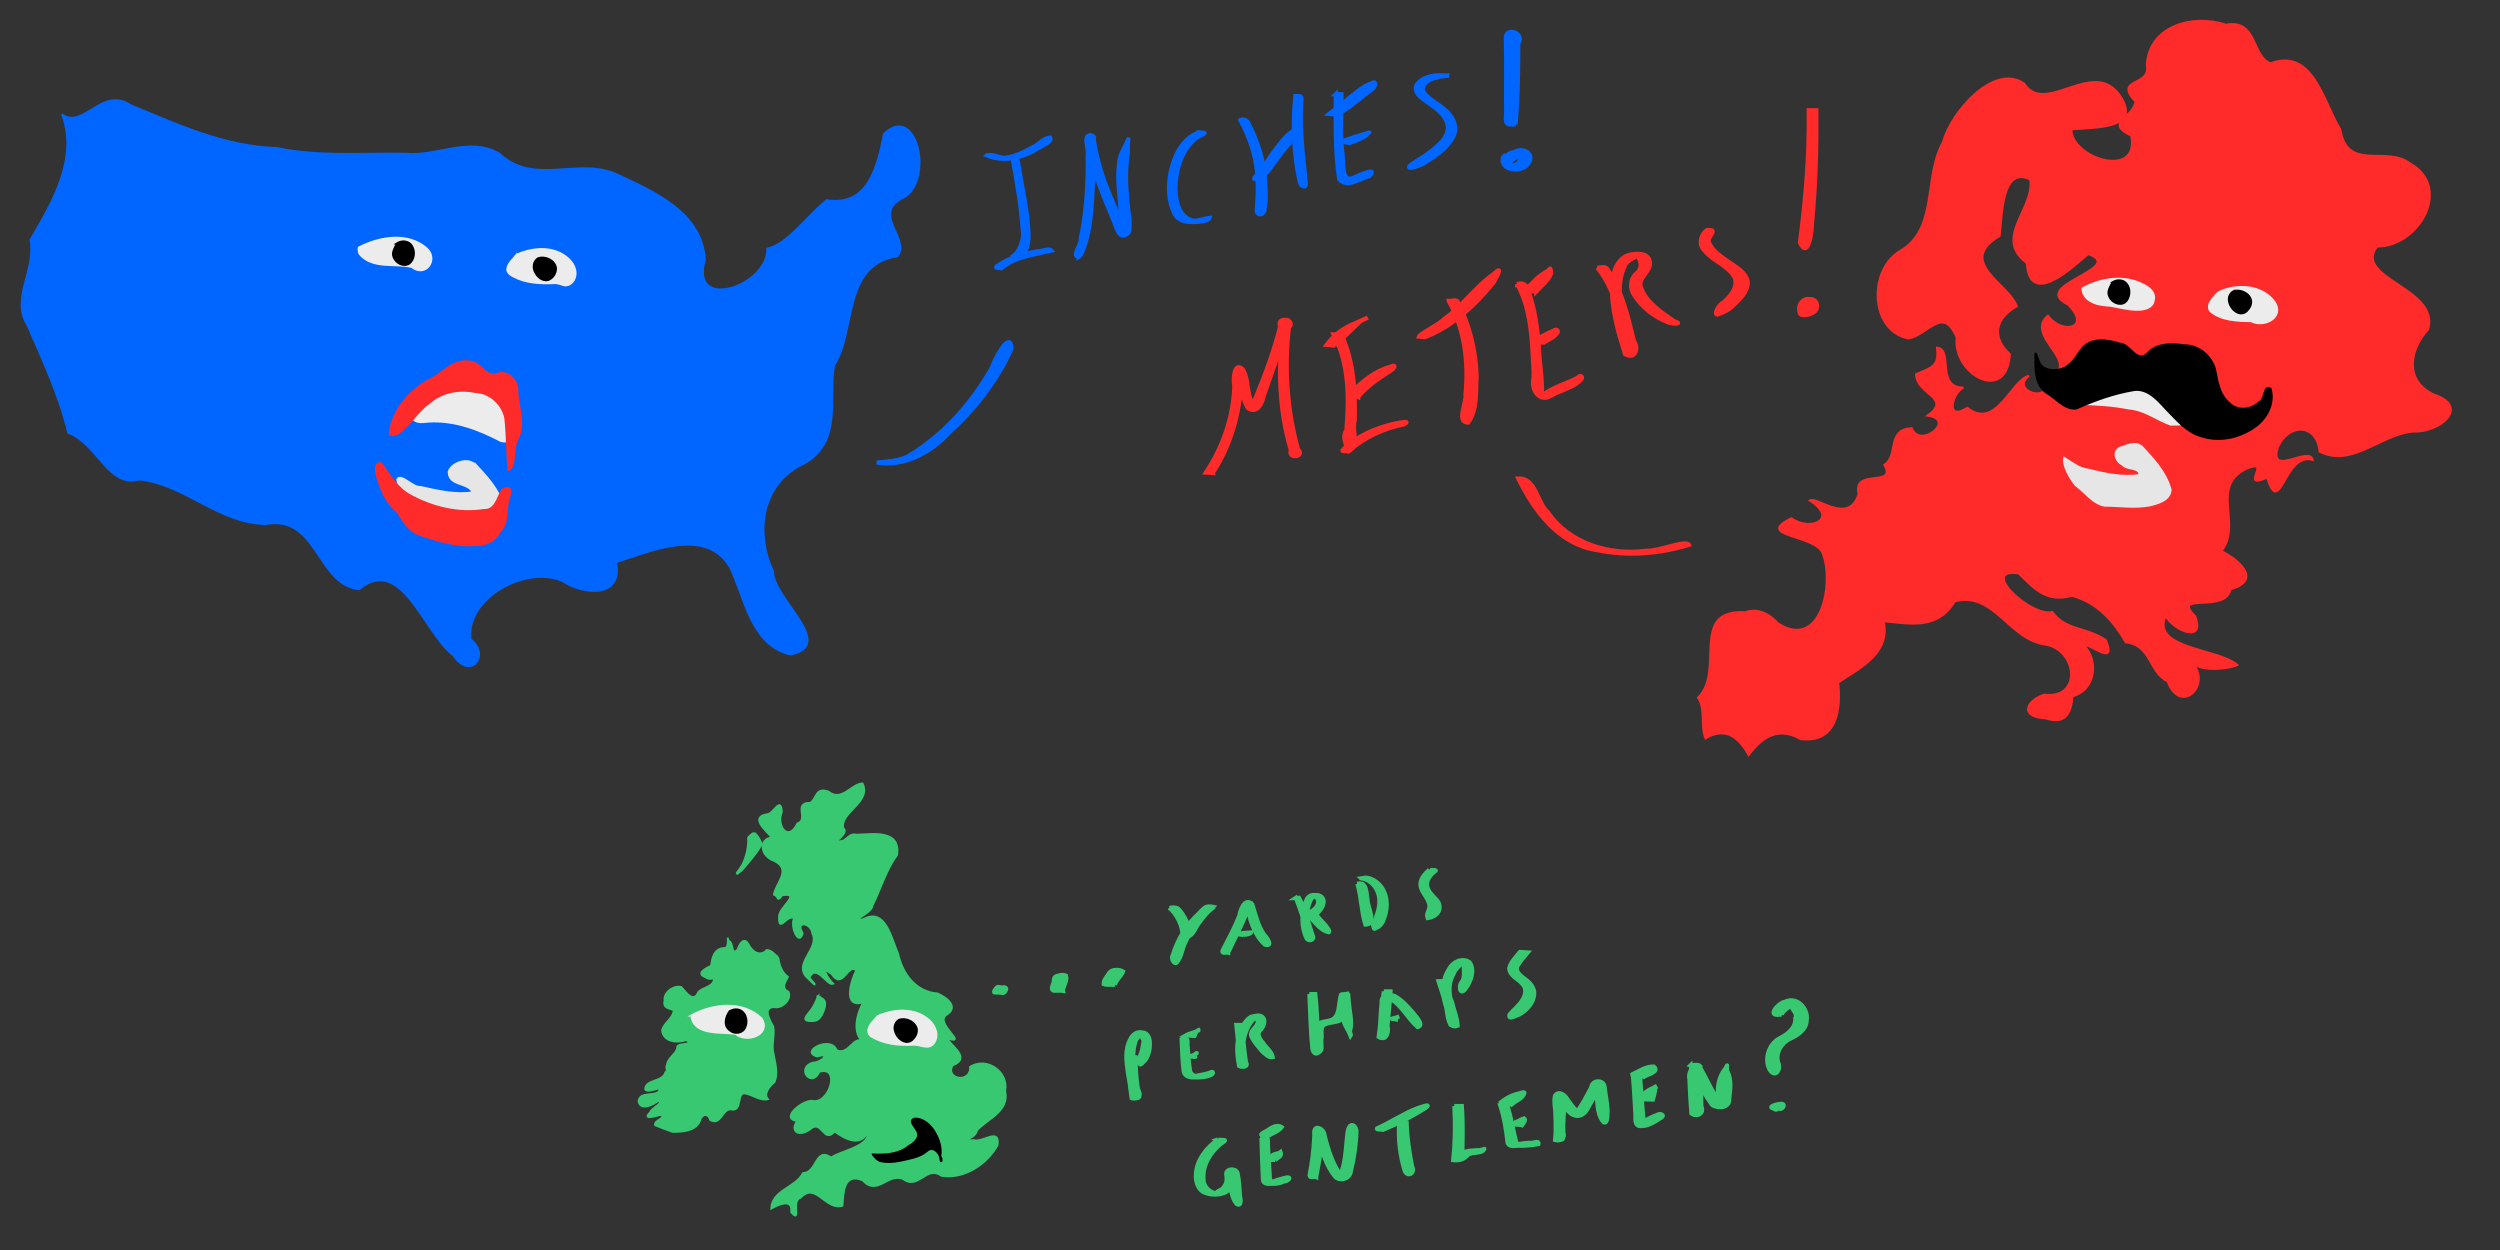 <?xml version="1.0" encoding="UTF-8" standalone="no"?>
<svg
   xmlns:dc="http://purl.org/dc/elements/1.1/"
   xmlns:cc="http://creativecommons.org/ns#"
   xmlns:rdf="http://www.w3.org/1999/02/22-rdf-syntax-ns#"
   xmlns:svg="http://www.w3.org/2000/svg"
   xmlns="http://www.w3.org/2000/svg"
   xmlns:sodipodi="http://sodipodi.sourceforge.net/DTD/sodipodi-0.dtd"
   xmlns:inkscape="http://www.inkscape.org/namespaces/inkscape"
   sodipodi:docname="plt-inches.svg"
   inkscape:version="1.0.1 (3bc2e813f5, 2020-09-07)"
   id="svg8"
   version="1.1"
   viewBox="0 0 317.5 158.75"
   height="600"
   width="1200">
  <rect x="0" y="0" width="317.5" height="158.75" fill="#333333" stroke="none"/>
  <defs
     id="defs101" />
  <sodipodi:namedview
     inkscape:snap-global="false"
     inkscape:document-rotation="0"
     inkscape:window-maximized="0"
     inkscape:window-y="19"
     inkscape:window-x="0"
     inkscape:window-height="1061"
     inkscape:window-width="1920"
     units="px"
     showgrid="false"
     inkscape:current-layer="layer1"
     inkscape:document-units="mm"
     inkscape:cy="296.09897"
     inkscape:cx="601.04866"
     inkscape:zoom="1.4"
     inkscape:pageshadow="2"
     inkscape:pageopacity="0.0"
     borderopacity="1.0"
     bordercolor="#666666"
     pagecolor="#ffffff"
     id="base" />
  <g
     transform="translate(0,-138.25)"
     id="layer1"
     inkscape:groupmode="layer"
     inkscape:label="Layer 1">
    <path
       d="m 7.926,152.84 c 2.055,5.614 -1.315,11.188 -4.041,15.873 0.693,4.026 -2.55,7.43 -0.359,10.872 1.911,4.453 4.021,8.867 5.133,13.608 3.739,1.399 5.134,7.077 9.01,5.934 5.791,0.588 10.149,5.621 16.116,5.662 6.61,-1.164 6.479,7.781 11.825,8.274 5.402,-4.478 8.289,5.67 11.989,8.419 2.093,3.191 4.786,0.019 2.125,-2.069 -0.516,-5.348 7.122,-9.368 11.708,-7.395 2.605,1.768 7.699,2.273 6.798,-2.375 4.424,-1.427 11.501,-4.537 14.507,0.668 1.89,3.949 2.648,9.857 7.637,11.049 5.968,-1.177 -2.227,-7.113 -2.201,-10.526 -2.374,-5.098 -1.425,-11.325 4.09,-13.801 4.775,-2.884 2.867,-8.148 3.666,-12.429 2.797,-4.206 0.993,-12.779 8.055,-13.821 1.678,-2.308 -3.512,-5.414 0.842,-7.493 3.756,-2.26 1.618,-11.969 -2.534,-8.051 -0.859,4.125 -1.96,9.288 -7.307,8.444 -2.475,2.042 -5.026,5.624 -7.529,6.161 0.165,4.654 -9.88,8.202 -7.947,1.374 -0.368,-5.908 -6.257,-8.528 -10.905,-10.687 -4.955,-2.501 -10.698,1.481 -15.195,-2.762 -3.767,-2.23 -7.906,0.417 -11.927,0.013 -5.438,-0.105 -10.893,0.409 -16.246,-0.715 -6.635,-0.192 -12.658,-2.956 -18.66,-5.453 -3.639,-2.41 -5.866,3.017 -8.65,1.227 z"
       style="fill:#0066ff;stroke:#0066ff;stroke-width:0.265px;stroke-linecap:butt;stroke-linejoin:miter;stroke-opacity:1"
       id="path370" />
    <path
       d="m 221.657,216.015 c -7.193,-0.45 -2.512,7.434 -6.002,10.842 0.985,1.473 0.3,3.543 0.94,5.158 2.73,-1.597 4.346,0.099 5.488,2.117 1.757,-2.295 3.691,-3.633 6.614,-2.025 4.819,0.594 5.087,-4.172 4.742,-7.183 3.11,-2.005 6.616,-3.799 5.792,-7.781 3.477,0.319 6.826,1.111 9.025,-2.527 5.054,-1.302 6.852,4.985 11.704,5.523 3.913,0.893 4.379,6.919 -0.335,6.337 -2.128,0.65 -3.38,2.795 0.205,3.009 2.76,0.907 3.227,-1.078 3.375,-2.808 3.072,-0.858 3.293,-4.691 1.406,-6.513 0.909,-0.178 4.255,2.838 2.828,-0.615 -2.442,-1.679 -5.1,-1.212 -6.798,-3.568 -2.725,0.668 -9.412,-5.615 -4.279,-4.922 2.036,1.977 3.469,3.74 6.803,2.859 3.326,0.925 5.321,3.337 6.811,5.908 3.228,0.325 2.933,3.816 5.321,4.964 1.578,4.319 5.668,0.55 3.138,-2.38 1.204,1.304 5.035,0.674 5.701,0.29 -2.444,-2.135 -10.972,-2.002 -9.102,-6.252 0.913,1.83 5.076,3.62 3.763,0.086 -3.168,-3.173 3.909,-0.302 4.469,-3.454 4.159,-1.159 0.941,-3.819 -1.148,-4.832 2.726,-3.473 -1.662,-8.366 3.426,-10.585 2.943,-1.036 -1.196,2.816 2.381,1.237 1.664,5.344 2.17,-3.262 5.775,-2.261 -0.391,-1.806 -5.58,2.277 -4.422,-1.571 1.376,-3.103 4.94,-3.079 5.317,0.532 4.129,2.106 7.857,-2.272 11.957,-2.554 3.209,0.169 7.358,-3.128 2.422,-4.732 -3.721,-1.884 -2.858,-5.77 -0.61,-8.23 1.566,-5.216 -9.586,-6.496 -6.468,-10.53 5.238,0.069 9.648,-7.454 4.181,-10.539 -3.063,-2.343 -7.936,1.139 -8.879,-4.355 -2.11,-3.381 -3.412,-10.378 -8.852,-8.363 -2.419,-0.89 -1.62,-5.671 -5.679,-4.897 -4.078,-1.424 -9.799,0.121 -10.016,5.134 0.529,2.807 -4.275,1.517 -1.435,4.635 -0.323,2.102 -3.992,2.666 -0.543,4.306 1.111,5.592 -7.582,2.919 -7.615,-0.78 2.306,-0.315 9.126,0.163 6.233,-4.21 -3.361,-5.09 -9.505,2.616 -12.231,-1.623 -3.886,-2.656 -9.297,3.693 -10.304,7.46 -2.469,4.363 -0.603,10.765 -5.254,13.699 -4.27,2.284 -4.076,10.251 0.851,11.206 2.44,-0.34 4.424,-4.304 6.152,-0.105 -0.556,4.673 6.379,8.498 6.745,2.114 -2.283,-2.104 -1.939,-4.495 0.878,-6.084 -0.97,-2.844 -7.749,-5.617 -2.179,-8.932 0.312,-2.26 0.192,-9.009 3.897,-7.167 0.583,3.681 -4.746,7.42 -0.434,10.601 0.345,5.757 5.832,0.512 7.789,-1.148 5.034,1.835 -7.689,3.982 -2.531,6.433 2.945,2.97 -0.717,3.891 -2.593,1.416 -3.074,2.56 4.55,6.123 0.114,7.751 0.302,3.791 -4.942,1.668 -2.507,-0.121 -2.27,0.495 -4.109,6.948 -7.836,4.071 -2.892,1.806 -1.883,-1.95 -0.501,-2.57 -3.53,-0.035 -1.224,-4.871 -3.343,-5.076 0.296,2.437 -0.752,2.539 -2.664,3.367 0.082,2.64 4.626,2.965 1.477,5.254 3.686,0.49 -0.957,4.293 -2.027,1.614 -3.247,0.129 -1.629,3.507 -3.473,4.646 1.645,2.931 -4.098,0.372 -3.264,3.676 -1.226,4.067 -5.396,0.229 -6.205,0.856 3.684,2.313 0.101,3.997 -2.345,2.255 -4.918,2.4 3.445,2.014 4.052,4.648 1.358,3.722 -0.298,12.154 -5.737,8.712 -1.042,-1.157 -2.575,-2.033 -4.161,-1.421 z"
       style="fill:#ff2a2a;stroke:#ff2a2a;stroke-width:0.265px;stroke-linecap:butt;stroke-linejoin:miter;stroke-opacity:1"
       id="path378" />
    <path
       d="m 108.773,244.271 c 2.051,-0.061 5.619,-0.694 5.144,2.543 -1.416,1.974 -2.068,4.321 -3.153,6.492 -1.1e-4,0.92 -3.174,2.034 -1.126,1.699 2.82,-1.582 3.584,2.528 4.4,4.348 0.57,2.564 2.245,4.884 5.051,5.081 1.194,0.551 2.757,1.743 0.999,2.759 -1.301,1.141 3.005,3.823 0.194,2.904 0.381,0.963 3.158,2.502 0.67,3.448 -0.937,1.845 2.396,2.339 2.263,0.187 2.108,-1.27 4.879,0.6 4.428,3.068 0.556,2.603 -2.206,3.484 -3.575,4.997 -0.182,1.203 -2.744,1.387 -0.403,1.265 1.105,0.365 3.378,-1.698 2.998,0.643 -1.359,2.439 -4.246,4.316 -7.098,3.861 -1.957,-1.396 -2.918,1.882 -4.889,0.393 -1.986,-0.766 -3.23,2.216 -5.123,0.18 -2.495,-1.04 -2.449,1.755 -2.575,3.223 -2.109,0.686 -3.376,-3.122 -5.322,-1 -1.216,0.319 0.133,3.347 -1.153,1.832 0.2,-2.039 -2.031,-0.734 -2.542,-0.48 0.126,-2.35 3.083,-2.61 4.028,-4.471 1.803,-0.04 1.558,-3.389 3.557,-1.973 1.379,-0.921 5.061,-1.432 4.668,-3.356 -0.827,2.117 -2.962,0.952 -4.232,10e-4 -1.383,1.712 -1.587,-1.709 -3.172,-0.203 -1.611,1.044 -2.435,-0.035 -1.518,-1.111 -2.402,-0.219 0.869,-2.925 2.113,-2.495 2.048,0.094 3.31,-4.577 0.63,-3.744 -0.931,2.121 -2.976,-0.441 -0.836,-1.144 1.055,0.035 2.509,-1.373 0.594,-0.809 -2.296,-0.58 1.751,-2.706 2.452,-0.77 1.664,0.744 2.206,-2.26 3.54,-0.916 -1.725,-1.286 -0.851,-3.889 -0.134,-5.203 -2.643,0.869 -1.589,-2.735 -0.896,-4.019 -1.023,-1.101 -1.734,2.551 -3.103,0.466 -1.717,-1.329 -0.42,0.675 0.148,1.22 -0.706,0.332 -2.154,-2.69 -3.032,-0.765 0.947,1.03 0.943,1.178 -0.09,0.131 -2.185,-1.867 1.511,-3.763 0.497,-5.771 -0.123,-1.346 -2.252,-1.69 -1.254,-0.016 -0.471,1.795 -1.635,-1.077 -1.034,-1.896 -0.958,-0.611 -2.01,2.004 -1.932,-0.176 -0.134,-1.119 2.993,-3.125 0.376,-2.763 -0.721,0.946 -0.317,0.218 -1.029,-0.074 0.207,-1.412 2.309,-3.192 0.037,-4.276 -1.809,-0.622 -2.01,-2.813 -0.293,-2.951 -0.701,-0.886 -2.956,-2.649 -0.502,-2.979 0.793,-0.212 1.612,-2.251 1.738,-0.293 -0.74,1.775 0.818,3.915 2,1.485 1.521,-0.527 -0.629,-2.665 1.661,-2.623 0.846,-0.666 0.63,-1.984 2.236,-1.44 1.765,1.38 2.896,-0.962 4.358,-1.021 1.125,2.415 -2.858,3.602 -2.46,5.654 0.966,0.811 -2.131,2.08 0.038,1.611 0.503,-0.332 0.961,-0.979 1.655,-0.755 z"
       style="fill:#37c871;stroke:#37c871;stroke-width:0.265px;stroke-linecap:butt;stroke-linejoin:miter;stroke-opacity:1"
       id="path386" />
    <path
       d="m 95.019,244.581 c 0.079,1.182 -0.2,2.367 -0.694,3.437 -0.162,0.297 -0.374,0.562 -0.559,0.845 -0.05,0.08 -0.315,0.327 -0.122,0.353 0.193,-0.2 0.457,-0.317 0.64,-0.53 0.377,-0.423 0.729,-0.869 1.096,-1.301 0.459,-0.565 0.915,-1.141 1.258,-1.786 0.148,-0.224 -0.059,-0.449 -0.138,-0.656 -0.15,-0.29 -0.323,-0.578 -0.56,-0.805 -0.175,-0.15 -0.41,-0.028 -0.537,0.122 -0.118,0.118 -0.247,0.226 -0.384,0.321 z"
       style="fill:#37c871;stroke:#37c871;stroke-width:0.265px;stroke-linecap:butt;stroke-linejoin:miter;stroke-opacity:1"
       id="path392" />
    <path
       d="m 103.892,264.746 c -0.251,0.825 -0.688,1.587 -1.248,2.242 -0.144,0.191 -0.328,0.379 -0.363,0.625 -0.004,0.188 0.211,0.263 0.365,0.28 0.358,0.042 0.738,0.05 1.076,-0.09 0.356,-0.151 0.549,-0.508 0.72,-0.833 0.191,-0.396 0.35,-0.826 0.346,-1.271 -4.9e-4,-0.242 -0.133,-0.467 -0.334,-0.598 -0.179,-0.131 -0.368,-0.249 -0.563,-0.354 z"
       style="fill:#37c871;stroke:#37c871;stroke-width:0.265px;stroke-linecap:butt;stroke-linejoin:miter;stroke-opacity:1"
       id="path398" />
    <path
       d="m 98.839,259.91 c 0.123,0.977 0.465,1.839 1.205,2.413 -0.304,0.652 -0.916,1.442 0.077,1.886 0.483,0.952 -0.86,2.195 -1.814,1.926 -1.538,0.045 -0.517,1.758 -0.107,2.507 0.194,1.174 -0.281,2.376 0.048,3.55 0.197,1.139 0.593,2.391 0.087,3.497 -0.598,0.476 -1.42,1.456 -0.831,2.143 -0.883,0.244 -1.845,-0.506 -2.75,-0.705 -1.346,-0.407 -0.349,2.418 -1.944,1.998 -1.126,-0.04 -1.245,2.117 -2.609,1.358 -0.306,-1.039 -1.15,-0.702 -1.363,0.206 -0.623,1.248 -2.209,1.291 -3.424,1.296 -0.735,-0.271 -1.531,-0.55 -2.197,-0.834 -0.235,-0.63 1.743,-1.02 0.593,-1.314 -0.547,0.136 -2.315,0.722 -1.2,-0.341 0.12,-0.531 1.693,-1.104 1.069,-1.482 -0.662,0.448 -2.308,1.407 -2.57,0.103 0.142,-1.241 1.817,-0.596 2.557,-1.221 0.529,-0.983 -1.299,0.299 -1.716,-0.308 0.038,-1.298 2.207,-0.851 2.571,-2.155 0.635,-0.748 1.805,0.112 2.272,-0.837 0.041,0.833 -2.682,1.315 -2.066,-0.165 0.134,-0.916 1.302,-1.374 1.302,-2.248 0.197,-0.518 2.331,-0.156 1.11,-0.857 -1.092,0.405 -2.882,0.246 -3.038,-1.201 0.154,-0.934 1.476,-1.573 1.463,-2.607 -0.624,-0.253 -1.381,-0.232 -1.146,-1.194 -0.178,-1.022 1.172,-1.979 2.098,-1.706 0.624,0.667 1.544,2.115 2.199,0.608 0.623,-0.614 1.728,-0.581 1.98,-1.526 0.686,-0.464 -0.77,0.104 -1.026,-0.336 -1.42,-0.484 0.065,-1.144 0.663,-1.473 0.114,-1.009 0.354,-2.109 1.601,-2.231 0.853,0.107 0.344,-2 0.574,-0.931 0.725,0.19 0.256,2.074 1.198,1.093 0.192,-0.624 0.77,-1.654 1.329,-0.66 0.481,0.981 1.487,1.661 2.367,0.747 0.617,0.053 1.032,0.6 1.441,1.003 z"
       style="fill:#37c871;stroke:#37c871;stroke-width:0.265px;stroke-linecap:butt;stroke-linejoin:miter;stroke-opacity:1"
       id="path404" />
    <path
       id="path410"
       style="fill:#ececec;fill-opacity:1;stroke:#ececec;stroke-width:0.265px;stroke-linecap:butt;stroke-linejoin:miter;stroke-opacity:1"
       d="m 65.631,170.59 c 1.76,-0.773 3.901,-1.043 5.656,-0.112 0.907,0.499 1.796,1.373 1.801,2.475 0.033,0.764 -0.578,1.629 -1.409,1.525 -0.44,-0.112 -0.864,-0.324 -1.337,-0.277 -1.73,0.072 -3.558,-0.002 -5.116,-0.842 -0.434,-0.205 -0.947,-0.576 -0.763,-1.13 0.182,-0.665 0.771,-1.107 1.168,-1.64 z" />
    <path
       d="m 45.575,169.688 c 2.627,-1.368 6.315,-1.992 8.684,0.188 1.398,1.424 -0.263,3.637 -1.956,2.269 -2.18,-0.505 -5.002,0.285 -6.621,-1.634 -0.126,-0.251 -0.169,-0.546 -0.107,-0.822 z"
       style="fill:#ececec;fill-opacity:1;stroke:#ececec;stroke-width:0.265px;stroke-linecap:butt;stroke-linejoin:miter;stroke-opacity:1"
       id="path416" />
    <path
       id="path458"
       style="fill:#ececec;fill-opacity:1;stroke:#ececec;stroke-width:0.265px;stroke-linecap:butt;stroke-linejoin:miter;stroke-opacity:1"
       d="m 63.585,194.229 c -2.819,-1.484 -5.957,-2.654 -9.193,-2.441 -0.579,0.054 -1.188,0.188 -1.714,-0.152 -0.654,-0.297 -0.879,-1.132 -0.583,-1.759 0.324,-0.794 1.089,-1.382 1.932,-1.52 1.967,-1.276 4.153,-2.435 6.545,-2.533 0.81,-0.026 1.628,0.099 2.384,0.395 1.903,1.518 3.12,4.026 2.783,6.478 -0.04,0.638 -0.378,1.298 -1.017,1.507 -0.361,0.136 -0.769,0.145 -1.136,0.024 z" />
    <path
       id="path422"
       style="fill:#ff2a2a;fill-opacity:1;stroke:#ff2a2a;stroke-width:0.265px;stroke-linecap:butt;stroke-linejoin:miter;stroke-opacity:1"
       d="m 49.486,193.461 c 0.308,-3.236 2.746,-5.93 5.618,-7.249 1.402,-0.887 2.675,-2.337 4.524,-2.028 1.393,0.013 1.919,1.986 3.431,1.597 1.39,-0.636 2.783,0.846 2.633,2.222 0.085,1.941 0.989,4.054 0.086,5.888 -0.748,1.116 -0.221,3.703 -1.193,4.037 -0.218,-2.211 -0.152,-4.453 -0.414,-6.656 -0.411,-1.757 -1.974,-3.196 -3.817,-3.25 -2.068,-0.421 -4.278,-0.023 -5.879,1.42 -1.551,1.08 -2.439,2.882 -4.024,3.898 -0.301,0.131 -0.641,0.191 -0.966,0.121 z" />
    <path
       id="path464"
       style="fill:#e6e6e6;stroke:#e6e6e6;stroke-width:0.265px;stroke-linecap:butt;stroke-linejoin:miter;stroke-opacity:1"
       d="m 60.208,197.054 c 1.534,1.642 3.17,3.363 3.769,5.592 -0.362,1.873 -2.709,2.037 -4.252,2.134 -2.058,-0.114 -4.446,0.351 -6.089,-1.194 -1.389,-1.173 -2.871,-2.569 -3.176,-4.447 0.485,-0.804 1.902,1.05 2.939,0.96 2.174,0.485 4.41,1.026 6.65,0.685 -0.593,-1.352 -3.085,-0.767 -3.058,-2.641 0.398,-1.249 2.948,-1.973 3.533,-0.507 0.206,0.521 0.252,1.089 0.448,1.613" />
    <path
       id="path446"
       style="fill:#ff2a2a;stroke:#ff2a2a;stroke-width:0.265px;stroke-linecap:butt;stroke-linejoin:miter;stroke-opacity:1"
       d="m 64.719,201.158 c -0.634,1.534 0.007,3.434 -1.328,4.71 -0.591,1.244 -1.94,1.641 -3.216,1.595 -2.342,0.197 -4.597,-0.588 -6.795,-1.274 -1.363,-0.439 -2.148,-1.671 -2.811,-2.844 -1.113,-0.907 -1.838,-2.142 -2.314,-3.491 -0.275,-0.767 -1.066,-2.858 0.129,-2.77 1.097,1.477 2.026,3.193 3.713,4.094 2.835,1.54 6.14,2.354 9.362,1.849 1.48,0.066 1.732,-1.581 2.287,-2.491 0.244,-0.414 1.464,-0.555 0.974,0.622 z" />
    <path
       id="path470"
       style="fill:#000000;stroke:#000000;stroke-width:0.265px;stroke-linecap:butt;stroke-linejoin:miter;stroke-opacity:1"
       d="m 68.392,171.033 c -0.641,0.322 -0.767,1.205 -0.419,1.787 0.281,0.597 0.933,1.157 1.63,0.987 0.621,-0.207 1.036,-0.891 1,-1.532 -0.154,-0.966 -1.328,-1.497 -2.211,-1.242 z" />
    <path
       id="path482"
       style="fill:#000000;stroke:#000000;stroke-width:0.265px;stroke-linecap:butt;stroke-linejoin:miter;stroke-opacity:1"
       d="m 50.43,169.155 c -0.266,0.534 -0.689,1.131 -0.436,1.752 0.268,0.734 1.233,1.261 1.949,0.83 0.692,-0.505 0.804,-1.596 0.336,-2.288 -0.321,-0.494 -0.98,-0.652 -1.517,-0.45 -0.116,0.039 -0.228,0.091 -0.333,0.156 z" />
    <path
       id="path720"
       style="fill:#ececec;fill-opacity:1;stroke:#ececec;stroke-width:0.265px;stroke-linecap:butt;stroke-linejoin:miter;stroke-opacity:1"
       d="m 281.701,175.402 c 2.311,-1.156 5.629,-0.994 7.21,1.277 1.167,1.954 -1.447,3.185 -2.992,2.359 -1.796,-0.049 -3.801,-0.067 -5.237,-1.311 -0.513,-0.919 0.506,-1.7 1.019,-2.326 z" />
    <path
       id="path722"
       style="fill:#ececec;fill-opacity:1;stroke:#ececec;stroke-width:0.265px;stroke-linecap:butt;stroke-linejoin:miter;stroke-opacity:1"
       d="m 264.469,174.888 c 2.305,-1.288 5.281,-1.75 7.697,-0.494 0.769,0.378 1.601,1.002 1.352,1.977 -0.089,0.894 -1.085,1.188 -1.846,1.209 -1.235,0.049 -2.434,-0.289 -3.634,-0.513 -1.181,-0.056 -2.589,-0.225 -3.299,-1.297 -0.158,-0.267 -0.252,-0.572 -0.27,-0.882 z" />
    <path
       id="path724"
       style="fill:#ececec;fill-opacity:1;stroke:#ececec;stroke-width:0.265px;stroke-linecap:butt;stroke-linejoin:miter;stroke-opacity:1"
       d="m 275.67,192.169 c -1.787,-0.641 -3.355,-1.911 -5.307,-2.049 -2.009,-0.405 -4.064,-0.519 -6.104,-0.575 -1.092,-0.39 -0.607,-1.97 0.349,-2.229 1.888,-1.039 3.489,-2.713 5.696,-3.084 1.178,-0.106 2.331,-0.424 3.502,-0.543 1.839,0.192 2.871,2.012 3.478,3.566 0.5,1.382 0.846,2.957 0.447,4.393 -0.461,0.663 -1.371,0.481 -2.059,0.521 z" />
    <path
       id="path728"
       style="fill:#e6e6e6;stroke:#e6e6e6;stroke-width:0.265px;stroke-linecap:butt;stroke-linejoin:miter;stroke-opacity:1"
       d="m 271.896,194.857 c 1.531,1.643 3.173,3.361 3.769,5.592 -0.089,1.328 -1.623,1.744 -2.702,1.986 -1.882,0.349 -3.799,0.034 -5.694,0.027 -1.545,-0.307 -2.451,-1.743 -3.665,-2.606 -0.732,-0.912 -1.641,-2.462 -1.442,-3.449 0.967,0.6 1.899,1.394 3.15,1.512 2.088,0.535 4.263,0.985 6.425,0.668 -0.02,-1.084 -1.618,-0.607 -2.171,-1.336 -0.939,-0.403 -1.342,-1.874 -0.121,-2.202 0.859,-0.299 2.256,-0.875 2.729,0.285 0.269,0.544 0.235,1.169 0.487,1.719" />
    <path
       id="path732"
       style="fill:#000000;stroke:#000000;stroke-width:0.265px;stroke-linecap:butt;stroke-linejoin:miter;stroke-opacity:1"
       d="m 283.675,175.231 c -0.421,0.223 -0.672,0.716 -0.598,1.189 0.081,0.65 0.514,1.261 1.114,1.53 0.383,0.18 0.865,0.095 1.156,-0.215 0.347,-0.353 0.629,-0.847 0.523,-1.358 -0.134,-0.594 -0.687,-1.002 -1.253,-1.147 -0.307,-0.081 -0.637,-0.095 -0.942,0.001 z" />
    <path
       id="path734"
       style="fill:#000000;stroke:#000000;stroke-width:0.265px;stroke-linecap:butt;stroke-linejoin:miter;stroke-opacity:1"
       d="m 268.296,174.094 c -0.239,0.503 -0.636,1.027 -0.48,1.615 0.191,0.735 1.023,1.286 1.771,1.081 0.588,-0.213 0.841,-0.895 0.837,-1.476 0.009,-0.632 -0.387,-1.331 -1.053,-1.435 -0.369,-0.067 -0.759,0.018 -1.076,0.215 z" />
    <path
       id="path756"
       style="fill:#000000;stroke:#000000;stroke-width:0.265px;stroke-linecap:butt;stroke-linejoin:miter;stroke-opacity:1"
       d="m 271.088,187.769 c 1.792,-0.169 3.033,1.378 4.13,2.553 1.301,1.312 2.552,2.852 4.42,3.347 2.463,0.799 5.276,0.045 7.22,-1.597 1.217,-1.081 1.988,-2.844 1.494,-4.453 -0.911,-0.582 -0.621,1.466 -1.489,1.747 -0.996,0.968 -2.741,1.125 -3.745,0.08 -1.305,-1.076 -1.528,-2.842 -1.834,-4.392 -0.535,-1.656 -2.118,-2.996 -3.905,-2.942 -1.632,-0.265 -3.651,-0.261 -4.77,1.165 -1.382,0.984 -2.078,-1.339 -3.397,-1.381 -1.538,-0.49 -3.538,-0.795 -4.744,0.554 -0.764,0.976 -1.336,2.237 -2.608,2.651 -1.013,0.34 -2.545,0.207 -2.937,-0.957 -0.194,-0.524 -0.497,-1.645 -0.423,-0.467 -0.025,1.525 -0.011,3.402 1.334,4.402 1.268,0.685 2.247,2.166 3.838,2.054 2.374,-1.067 4.84,-1.941 7.417,-2.364 z" />
    <path
       id="path775"
       style="fill:#ececec;fill-opacity:1;stroke:#ececec;stroke-width:0.265px;stroke-linecap:butt;stroke-linejoin:miter;stroke-opacity:1"
       d="m 111.463,267.312 c 2.029,-0.916 4.693,-1.098 6.466,0.453 0.84,0.676 1.355,1.976 0.675,2.936 -0.659,0.938 -1.679,0.177 -2.541,0.215 -1.87,0.11 -3.867,-0.064 -5.479,-1.103 -0.719,-0.623 -0.017,-1.558 0.499,-2.053 0.13,-0.146 0.26,-0.293 0.379,-0.448 z" />
    <path
       d="m 87.804,267.221 c 2.698,-1.493 6.533,-1.927 8.914,0.388 1.258,2.098 -1.978,3.14 -3.316,1.915 -1.848,-0.242 -5.34,0.256 -5.597,-2.303 z"
       style="fill:#ececec;fill-opacity:1;stroke:#ececec;stroke-width:0.265px;stroke-linecap:butt;stroke-linejoin:miter;stroke-opacity:1"
       id="path777" />
    <path
       id="path779"
       style="fill:#000000;stroke:#000000;stroke-width:0.265px;stroke-linecap:butt;stroke-linejoin:miter;stroke-opacity:1"
       d="m 114.224,267.756 c -0.505,0.259 -0.73,0.9 -0.552,1.43 0.173,0.646 0.691,1.253 1.369,1.375 0.416,0.061 0.813,-0.177 1.041,-0.514 0.341,-0.411 0.5,-1.032 0.193,-1.508 -0.406,-0.664 -1.308,-0.998 -2.051,-0.784 z" />
    <path
       id="path781"
       style="fill:#000000;stroke:#000000;stroke-width:0.265px;stroke-linecap:butt;stroke-linejoin:miter;stroke-opacity:1"
       d="m 92.659,266.688 c -0.496,0.698 -0.804,1.818 0.033,2.402 0.62,0.574 1.732,0.366 1.98,-0.474 0.357,-0.829 -0.056,-2.052 -1.043,-2.161 -0.338,-0.038 -0.682,0.056 -0.969,0.233 z" />
    <path
       id="path798"
       style="fill:#000000;stroke:#000000;stroke-width:0.265px;stroke-linecap:butt;stroke-linejoin:miter;stroke-opacity:1"
       d="m 110.87,284.88 c 1.565,0.065 3.302,-0.013 4.554,-1.075 0.678,-0.353 1.52,-1.079 1.059,-1.919 -0.189,-0.46 -1.228,-1.393 -0.257,-1.568 1.027,-0.007 1.89,0.783 2.414,1.606 0.574,0.942 0.978,2.069 0.757,3.183 0.296,0.273 0.126,1.061 0.045,0.305 -0.071,-0.751 -0.893,-1.625 -1.65,-1.065 -0.687,0.631 -1.548,0.886 -2.437,1.083 -1.153,0.28 -2.388,0.542 -3.562,0.27 -0.386,-0.163 -0.705,-0.463 -0.923,-0.818 z" />
    <path
       id="path835"
       style="opacity:1;fill:#0066ff;fill-opacity:1;stroke:#0066ff;stroke-width:0.529;stroke-linecap:round;stroke-opacity:1"
       d="m 125.312,157.98 c 2.092,0.89 4.495,0.345 6.37,-0.808 0.517,-0.362 2.02,-0.904 1.695,-1.443 -0.899,0.028 -1.474,0.959 -2.3,1.267 -1.098,0.616 -2.288,1.188 -3.551,1.311 -0.743,-0.072 -1.452,-0.524 -2.213,-0.328 z" />
    <path
       id="path837"
       style="opacity:1;fill:#0066ff;fill-opacity:1;stroke:#0066ff;stroke-width:0.529;stroke-linecap:round;stroke-opacity:1"
       d="m 128.604,158.386 c 0.559,3.049 1.095,6.12 1.294,9.214 0.22,1.108 -0.576,2.712 -1.03,3.04 1.783,0.348 1.815,-1.98 1.73,-3.183 -0.155,-2.834 -0.854,-5.602 -1.262,-8.402 -0.057,-0.345 -0.29,-0.841 -0.732,-0.669 z" />
    <path
       id="path839"
       style="opacity:1;fill:#0066ff;fill-opacity:1;stroke:#0066ff;stroke-width:0.529;stroke-linecap:round;stroke-opacity:1"
       d="m 127.182,172.309 c 1.781,-1.488 4.174,-1.714 6.343,-2.233 -0.273,-0.326 -1.255,0.087 -1.786,0.091 -1.784,0.307 -3.571,0.828 -5.088,1.845 -0.481,0.411 0.363,0.214 0.531,0.297 z" />
    <path
       id="path841"
       style="opacity:1;fill:#0066ff;fill-opacity:1;stroke:#0066ff;stroke-width:0.529;stroke-linecap:round;stroke-opacity:1"
       d="m 137.19,170.786 c 1.532,-3.128 1.414,-6.7 1.695,-10.088 0.087,-1.664 0.14,-3.333 0.041,-4.997 -0.81,-0.983 -1.236,0.683 -0.687,1.273 0.65,3.062 1.781,5.987 3.012,8.854 0.437,0.845 0.797,3.293 2.074,1.96 0.409,-1.393 -0.178,-2.927 -0.165,-4.375 -0.217,-1.919 -0.212,-3.861 0.08,-5.769 -0.029,-0.486 0.026,-1.816 0.063,-1.715 -0.454,1.069 -1.205,2.039 -1.193,3.261 -0.363,2.904 0.536,5.801 0.221,8.699 0.949,0.6 0.87,-0.245 0.365,-0.8 -0.831,-1.907 -1.669,-3.815 -2.419,-5.754 -0.655,-1.869 -1.16,-3.796 -1.427,-5.76 -1.565,-0.67 -0.517,1.642 -0.719,2.463 0.072,3.528 -0.167,7.083 -0.877,10.542 0.134,0.667 -1.401,2.53 -0.062,2.206 z" />
    <path
       id="path843"
       style="opacity:1;fill:#0066ff;fill-opacity:1;stroke:#0066ff;stroke-width:0.529;stroke-linecap:round;stroke-opacity:1"
       d="m 152.277,155.057 c -2.112,0.745 -3.174,2.996 -3.604,5.049 -0.347,1.77 -0.325,3.725 0.531,5.35 0.53,0.978 1.713,1.036 2.692,0.98 0.524,-0.029 1.57,-0.09 1.715,-0.516 -0.906,0.095 -1.835,0.687 -2.713,0.105 -1.359,-0.769 -1.586,-2.501 -1.618,-3.918 0.052,-2.325 0.778,-4.85 2.664,-6.347 0.38,-0.352 1.782,-0.665 0.542,-0.677 l -0.209,-0.028 z" />
    <path
       id="path845"
       style="opacity:1;fill:#0066ff;fill-opacity:1;stroke:#0066ff;stroke-width:0.529;stroke-linecap:round;stroke-opacity:1"
       d="m 157.529,153.499 c 1.251,2.346 2.141,4.94 2.171,7.621 0.107,1.31 -0.015,2.626 -0.1,3.93 0.178,0.754 1.074,0.415 0.986,-0.287 0.311,-1.427 0.115,-2.9 0.024,-4.341 -0.239,-2.214 -0.973,-4.349 -1.973,-6.328 -0.148,-0.485 -0.604,-0.823 -1.107,-0.596 z" />
    <path
       id="path847"
       style="opacity:1;fill:#0066ff;fill-opacity:1;stroke:#0066ff;stroke-width:0.529;stroke-linecap:round;stroke-opacity:1"
       d="m 160.054,161.036 c 1.378,-1.261 2.242,-2.961 3.491,-4.333 0.435,-0.642 1.783,-1.357 1.417,-2.095 -1.412,0.311 -2.195,1.687 -3.05,2.727 -0.841,1.079 -1.454,2.326 -2.433,3.295 -0.592,0.632 0.284,0.247 0.575,0.407 z" />
    <path
       id="path849"
       style="opacity:1;fill:#0066ff;fill-opacity:1;stroke:#0066ff;stroke-width:0.529;stroke-linecap:round;stroke-opacity:1"
       d="m 164.501,150.457 c -0.344,3.635 -0.231,7.339 0.572,10.907 0.054,0.508 0.863,0.925 0.763,0.12 -0.27,-2.699 -0.62,-5.401 -0.631,-8.12 -0.021,-0.798 0.005,-1.593 0.064,-2.389 0.107,-0.667 -0.303,-0.497 -0.768,-0.518 z" />
    <path
       id="path851"
       style="opacity:1;fill:#0066ff;fill-opacity:1;stroke:#0066ff;stroke-width:0.529;stroke-linecap:round;stroke-opacity:1"
       d="m 169.646,150.218 c -4.4e-4,3.608 -0.123,7.241 0.44,10.818 1.098,1.124 2.622,-0.146 3.798,-0.415 1.243,-1.262 -1.303,-0.13 -1.855,0.153 -1.868,0.921 -1.323,-2.22 -1.575,-3.312 -0.266,-2.405 -0.075,-4.831 -0.085,-7.245 -0.241,3.9e-4 -0.483,0.001 -0.724,0.002 z" />
    <path
       id="path853"
       style="opacity:1;fill:#0066ff;fill-opacity:1;stroke:#0066ff;stroke-width:0.529;stroke-linecap:round;stroke-opacity:1"
       d="m 171.415,156.402 c 0.753,-0.245 1.499,-0.543 2.153,-0.997 0.104,-0.211 0.608,-0.473 0.113,-0.257 -0.999,0.282 -1.991,0.591 -2.968,0.946 -0.237,0.085 -0.66,0.188 -0.167,0.197 0.289,0.037 0.579,0.075 0.868,0.112 z" />
    <path
       id="path855"
       style="opacity:1;fill:#0066ff;fill-opacity:1;stroke:#0066ff;stroke-width:0.529;stroke-linecap:round;stroke-opacity:1"
       d="m 169.814,152.823 c 1.602,-0.886 2.954,-2.138 4.415,-3.228 0.411,-0.188 0.687,-1.2 -0.006,-0.787 -1.206,0.398 -2.116,1.324 -3.11,2.069 -0.771,0.618 -1.536,1.243 -2.317,1.849 0.339,0.032 0.679,0.064 1.018,0.096 z" />
    <path
       id="path863"
       style="opacity:1;fill:#0066ff;fill-opacity:1;stroke:#0066ff;stroke-width:0.529;stroke-linecap:round;stroke-opacity:1"
       d="m 183.798,147.856 c -1.355,-0.128 -2.973,-0.041 -3.869,1.139 -0.477,0.924 0.524,1.688 1.207,2.135 1.123,0.798 2.509,1.651 2.739,3.131 0.076,1.616 -1.402,2.637 -2.555,3.505 -0.731,0.58 -1.617,0.96 -2.309,1.575 -0.361,0.532 1.212,-0.054 1.53,-0.194 1.535,-0.893 3.146,-1.917 4.013,-3.525 0.693,-1.259 -0.108,-2.727 -1.145,-3.513 -0.878,-0.774 -2.039,-1.269 -2.687,-2.275 -0.241,-0.96 0.934,-1.628 1.737,-1.72 0.647,-0.151 -0.158,-0.13 0.534,-0.149 0.271,-0.018 0.539,-0.056 0.805,-0.11 z" />
    <path
       id="path865"
       style="opacity:1;fill:#0066ff;fill-opacity:1;stroke:#0066ff;stroke-width:0.529;stroke-linecap:round;stroke-opacity:1"
       d="m 192.473,154.034 c 0.331,-3.429 0.337,-6.878 0.349,-10.32 0.909,-1.298 -1.8,-2.191 -1.577,-0.468 0.09,3.209 -0.012,6.425 0.041,9.639 -0.197,1.132 0.18,1.271 1.188,1.149 z" />
    <path
       id="path867"
       style="opacity:1;fill:#0066ff;fill-opacity:1;stroke:#0066ff;stroke-width:0.529;stroke-linecap:round;stroke-opacity:1"
       d="m 190.921,158.081 c -0.675,1.859 2.381,2.236 3.185,0.908 0.929,-1.29 -0.848,-2.124 -1.867,-1.386 -0.901,-0.087 -1.763,1.608 -0.386,1.083 0.503,-0.225 2.116,-1.506 1.219,-0.172 -0.602,1.248 -1.485,0.656 -1.58,-0.42 -0.163,-0.129 -0.397,-0.107 -0.571,-0.012 z" />
    <path
       id="path869"
       style="opacity:1;fill:#0066ff;fill-opacity:1;stroke:#0066ff;stroke-width:0.529;stroke-linecap:round;stroke-opacity:1"
       d="m 111.341,196.991 c 3.487,0.581 6.801,-1.224 9.114,-3.709 3.336,-3.021 6.172,-6.649 8.013,-10.772 -0.166,-2.51 -2.262,1.553 -2.484,2.404 -2.588,4.578 -6.242,8.681 -10.786,11.367 -1.221,0.506 -2.556,0.597 -3.858,0.71 z" />
    <path
       id="path871"
       style="opacity:1;fill:#ff2a2a;fill-opacity:1;stroke:#ff2a2a;stroke-width:0.529;stroke-linecap:round;stroke-opacity:1"
       d="m 154.013,198.321 c 2.325,-3.493 3.473,-7.681 3.632,-11.851 0.74,-0.533 -0.445,-2.535 -0.513,-1.03 0.435,1.524 0.56,3.283 1.333,4.631 1.138,0.811 1.858,-0.559 2.023,-1.519 1.122,-3.125 2.18,-6.275 3.285,-9.405 -0.467,-0.994 -1.4,0.963 -1.061,1.63 -0.01,2.026 -0.238,4.056 -0.118,6.087 0.101,2.897 0.509,5.793 1.35,8.571 -0.441,1.163 1.884,0.843 0.905,-0.119 -1.395,-5.015 -1.746,-10.3 -1.161,-15.467 1.026,-1.004 -1.66,-1.541 -1.109,-0.117 -0.794,3.134 -1.935,6.174 -3.164,9.161 -0.188,0.467 -0.923,1.49 -0.021,1.078 -1.204,-1.338 -0.661,-3.313 -1.542,-4.789 -1.161,-1.162 -1.276,1.342 -1.09,2.133 -0.127,3.894 -1.477,7.719 -3.621,10.956 0.291,0.017 0.581,0.035 0.872,0.051 z" />
    <path
       id="path873"
       style="opacity:1;fill:#ff2a2a;fill-opacity:1;stroke:#ff2a2a;stroke-width:0.529;stroke-linecap:round;stroke-opacity:1"
       d="m 169.375,180.737 c 1.981,3.722 1.95,8.089 1.615,12.182 -0.782,0.867 0.448,3.079 0.481,2.466 1.117,-0.43 0.215,-2.563 0.58,-3.727 0.093,-3.663 -0.098,-7.461 -1.645,-10.844 -0.303,-0.249 -0.689,-0.049 -1.031,-0.077 z" />
    <path
       id="path875"
       style="opacity:1;fill:#ff2a2a;fill-opacity:1;stroke:#ff2a2a;stroke-width:0.529;stroke-linecap:round;stroke-opacity:1"
       d="m 171.226,195.576 c 2.007,-1.748 4.483,-2.925 7.089,-3.432 1.065,-0.592 -0.832,-0.163 -1.2,-0.098 -2.395,0.545 -4.786,1.559 -6.555,3.305 -0.365,0.328 0.565,0.132 0.666,0.225 z" />
    <path
       id="path877"
       style="opacity:1;fill:#ff2a2a;fill-opacity:1;stroke:#ff2a2a;stroke-width:0.529;stroke-linecap:round;stroke-opacity:1"
       d="m 172.491,188.654 c 1.143,-1.401 2.681,-2.391 4.18,-3.361 0.403,-0.235 0.713,-0.834 -0.008,-0.494 -2.033,0.552 -3.76,1.908 -5.15,3.451 -0.467,0.606 0.721,0.272 0.978,0.405 z" />
    <path
       id="path879"
       style="opacity:1;fill:#ff2a2a;fill-opacity:1;stroke:#ff2a2a;stroke-width:0.529;stroke-linecap:round;stroke-opacity:1"
       d="m 169.603,182.125 c 0.974,-1.002 2.025,-1.927 3.001,-2.928 0.279,-0.259 0.942,-0.502 1.078,-0.61 -0.739,0.328 -1.478,0.66 -2.216,0.992 -1.183,0.554 -2.223,1.413 -2.992,2.469 0.377,0.025 0.753,0.052 1.13,0.077 z" />
    <path
       id="path881"
       style="opacity:1;fill:#ff2a2a;fill-opacity:1;stroke:#ff2a2a;stroke-width:0.529;stroke-linecap:round;stroke-opacity:1"
       d="m 183.981,176.465 c 2.048,3.56 2.525,7.857 2.133,11.888 0.162,1.051 -1.233,3.535 0.331,3.579 1.233,-1.639 0.96,-3.954 1.087,-5.906 -0.089,-3.295 -0.928,-6.589 -2.426,-9.514 -0.332,-0.243 -0.753,-0.003 -1.125,-0.047 z" />
    <path
       id="path883"
       style="opacity:1;fill:#ff2a2a;fill-opacity:1;stroke:#ff2a2a;stroke-width:0.529;stroke-linecap:round;stroke-opacity:1"
       d="m 180.96,181.079 c 3.501,-1.351 6.329,-4.02 8.676,-6.868 0.41,-0.72 1.423,-2.469 0.063,-1.166 -2.337,1.628 -3.953,4.042 -6.269,5.699 -0.843,0.839 -3.001,1.805 -3.216,2.254 0.249,0.027 0.497,0.054 0.746,0.081 z" />
    <path
       id="path885"
       style="opacity:1;fill:#ff2a2a;fill-opacity:1;stroke:#ff2a2a;stroke-width:0.529;stroke-linecap:round;stroke-opacity:1"
       d="m 192.691,174.349 c 1.521,2.769 1.81,5.987 1.97,9.085 0.013,0.933 0.162,1.872 0.094,2.802 -0.23,0.928 0.089,2.151 1.077,2.488 0.78,0.237 1.401,-0.444 2.095,-0.666 1.014,-0.441 2.141,-0.8 2.91,-1.631 0.275,-0.463 -0.217,-0.566 -0.467,-0.214 -1.409,0.763 -3.019,1.145 -4.321,2.101 -0.537,0.494 -0.088,-0.782 -0.227,-1.082 -0.045,-1.767 -0.38,-3.514 -0.397,-5.282 -0.245,-2.495 -0.563,-5.032 -1.577,-7.349 -0.26,-0.346 -0.777,-0.448 -1.157,-0.251 z" />
    <path
       id="path887"
       style="opacity:1;fill:#ff2a2a;fill-opacity:1;stroke:#ff2a2a;stroke-width:0.529;stroke-linecap:round;stroke-opacity:1"
       d="m 196.057,181.769 c 0.571,-0.389 1.28,-0.621 1.692,-1.208 0.186,-0.136 0.081,-0.477 -0.155,-0.447 -0.311,0.071 -0.558,0.295 -0.864,0.38 -0.569,0.248 -1.096,0.581 -1.617,0.917 -0.16,-0.002 -0.386,0.292 -0.099,0.256 0.349,0.014 0.695,0.072 1.043,0.102 z" />
    <path
       id="path889"
       style="opacity:1;fill:#ff2a2a;fill-opacity:1;stroke:#ff2a2a;stroke-width:0.529;stroke-linecap:round;stroke-opacity:1"
       d="m 195.087,175.285 c 0.698,-0.727 1.551,-1.376 1.918,-2.35 -0.102,-0.309 -0.011,-0.918 -0.31,-0.371 -0.716,0.405 -1.391,0.856 -1.943,1.478 -0.276,0.352 -0.94,0.777 -0.977,1.085 0.416,0.178 0.881,0.056 1.312,0.158 z" />
    <path
       id="path891"
       style="opacity:1;fill:#ff2a2a;fill-opacity:1;stroke:#ff2a2a;stroke-width:0.529;stroke-linecap:round;stroke-opacity:1"
       d="m 202.858,172.246 c 2.118,2.62 2.871,6.013 3.536,9.239 0.029,0.777 0.251,2.611 1.25,1.526 -0.769,-1.117 -1.06,-2.533 -1.398,-3.849 -0.543,-2.356 -0.959,-4.983 0.149,-7.243 0.197,-0.6 1.869,-1.281 1.567,-1.188 0.387,0.628 0.701,1.493 -0.068,2.167 -0.883,0.741 -0.974,1.972 -0.319,2.89 1.007,1.566 2.588,2.764 4.322,3.418 0.45,0.204 2.001,0.23 0.715,-0.169 -1.6,-1.147 -3.484,-2.289 -4.193,-4.228 -0.539,-1.365 1.501,-2.101 1.072,-3.478 -0.324,-1.005 -1.553,-0.895 -2.382,-0.76 -1.693,0.317 -2.326,2.248 -2.359,3.765 -0.172,3.05 0.737,6.016 1.63,8.894 1.304,0.735 1.794,-0.736 1.13,-1.7 -0.793,-3.154 -1.504,-6.442 -3.41,-9.148 -0.326,-0.361 -0.837,-0.122 -1.245,-0.136 z" />
    <path
       id="path893"
       style="opacity:1;fill:#ff2a2a;fill-opacity:1;stroke:#ff2a2a;stroke-width:0.529;stroke-linecap:round;stroke-opacity:1"
       d="m 216.815,167.456 c -0.872,0.591 -1.151,1.923 -0.303,2.666 1.082,1.353 3.01,1.846 3.82,3.436 0.379,1.233 -0.596,2.349 -1.46,3.099 -0.485,0.2 -1.29,1.399 -0.784,1.56 0.725,-0.264 1.469,-0.588 2.032,-1.152 0.829,-0.843 1.93,-1.755 1.834,-3.061 -0.22,-1.2 -1.466,-1.796 -2.357,-2.469 -0.977,-0.67 -2.074,-1.362 -2.564,-2.487 -0.281,-0.663 1.219,-1.682 -0.019,-1.573 l -0.198,-0.02 z" />
    <path
       id="path895"
       style="opacity:1;fill:#ff2a2a;fill-opacity:1;stroke:#ff2a2a;stroke-width:0.529;stroke-linecap:round;stroke-opacity:1"
       d="m 229.707,152.248 c 0.084,5.622 -0.378,11.239 -1.114,16.805 1.069,2.263 1.549,-1.503 1.535,-2.464 0.46,-4.766 0.589,-9.555 0.555,-14.342 -0.325,-5e-5 -0.651,1.1e-4 -0.976,-8e-5 z" />
    <path
       id="path897"
       style="opacity:1;fill:#ff2a2a;fill-opacity:1;stroke:#ff2a2a;stroke-width:0.529;stroke-linecap:round;stroke-opacity:1"
       d="m 229.402,178.11 c -0.395,-0.514 0.573,-1.421 0.217,-1.65 -0.371,0.498 -0.485,1.174 -1.078,1.471 0.121,0.62 1.264,0.302 1.676,0.044 0.888,-0.41 0.677,-1.801 -0.371,-1.739 -0.947,-0.202 -1.743,1.01 -1.165,1.774 0.19,0.188 0.485,0.17 0.722,0.101 z" />
    <path
       id="path899"
       style="opacity:1;fill:#ff2a2a;fill-opacity:1;stroke:#ff2a2a;stroke-width:0.529;stroke-linecap:round;stroke-opacity:1"
       d="m 192.813,199.011 c 2.013,4.115 5.168,8.418 10.033,9.109 3.856,0.799 7.895,0.473 11.648,-0.669 -0.38,-0.711 -3.886,0.854 -5.392,0.737 -4.62,0.625 -9.764,-0.862 -12.489,-4.85 -1.427,-1.23 -1.514,-4.405 -3.8,-4.328 z" />
    <path
       id="path955"
       style="opacity:1;fill:#37c871;fill-opacity:1;stroke:#37c871;stroke-width:0.529;stroke-linecap:round;stroke-opacity:1"
       d="m 148.544,253.558 c 0.922,0.88 1.555,2.091 1.639,3.373 0.247,0.527 0.946,0.239 1.231,-0.101 0.361,-0.453 0.56,-1.015 0.934,-1.462 0.508,-0.705 1.091,-1.355 1.718,-1.956 -0.671,-0.17 -1.346,0.24 -1.734,0.767 -1.616,1.447 -2.8,3.362 -3.409,5.441 -0.294,0.36 0.316,1.402 0.643,0.71 0.537,-0.683 0.554,-1.606 0.956,-2.358 0.732,-1.749 2.017,-3.211 3.475,-4.397 -0.351,-0.389 -0.961,-0.183 -1.244,0.184 -0.91,0.929 -1.654,2.009 -2.328,3.116 0.112,0.553 1.091,0.317 0.727,-0.251 -0.19,-0.584 -0.321,-1.195 -0.638,-1.732 -0.252,-0.431 -0.502,-0.886 -0.87,-1.225 -0.322,-0.21 -0.74,-0.207 -1.099,-0.108 z" />
    <path
       id="path957"
       style="opacity:1;fill:#37c871;fill-opacity:1;stroke:#37c871;stroke-width:0.529;stroke-linecap:round;stroke-opacity:1"
       d="m 155.975,259.231 c 0.959,-2.083 2.111,-4.093 2.772,-6.3 -1.158,-0.121 0.044,1.462 0.049,2.134 0.385,1.158 0.919,2.323 1.835,3.156 1.13,0.316 0.292,-0.908 -0.088,-1.274 -0.79,-1.158 -1.091,-2.55 -1.505,-3.858 -0.944,-0.923 -1.528,0.707 -1.639,1.452 -0.599,1.526 -1.391,2.963 -2.133,4.421 -0.142,0.492 0.483,0.196 0.709,0.269 z" />
    <path
       id="path959"
       style="opacity:1;fill:#37c871;fill-opacity:1;stroke:#37c871;stroke-width:0.529;stroke-linecap:round;stroke-opacity:1"
       d="m 157.908,256.993 c 0.294,-0.043 0.949,-0.116 0.983,-0.324 -0.637,0.044 -1.279,0.08 -1.908,0.184 0.296,0.061 0.62,0.089 0.926,0.14 z" />
    <path
       id="path961"
       style="opacity:1;fill:#37c871;fill-opacity:1;stroke:#37c871;stroke-width:0.529;stroke-linecap:round;stroke-opacity:1"
       d="m 164.57,252.28 c 0.646,1.643 1.202,3.326 1.575,5.054 -0.086,0.471 0.758,0.192 0.271,-0.107 -0.585,-1.278 -0.61,-2.789 -0.176,-4.117 0.15,-0.504 0.4,-1.065 0.983,-1.152 0.336,0.061 -0.398,0.122 0.03,0.346 0.446,0.552 -0.098,1.322 -0.615,1.619 -0.592,0.239 -0.403,0.82 0.021,1.113 0.586,0.652 1.192,1.429 2.097,1.613 0.234,-0.153 -0.306,-0.724 -0.486,-0.979 -0.367,-0.433 -0.792,-0.817 -1.125,-1.278 0.411,-0.426 0.879,-0.875 0.949,-1.505 0.11,-0.573 -0.443,-1.039 -0.991,-0.956 -0.518,-0.113 -1.059,0.157 -1.212,0.684 -0.619,1.523 -0.681,3.335 0.054,4.829 0.312,0.457 1.088,0.135 0.758,-0.407 -0.261,-0.854 -0.552,-1.698 -0.809,-2.553 -0.251,-0.762 -0.537,-1.517 -0.928,-2.219 -0.133,0.006 -0.266,0.011 -0.399,0.018 z" />
    <path
       id="path963"
       style="opacity:1;fill:#37c871;fill-opacity:1;stroke:#37c871;stroke-width:0.529;stroke-linecap:round;stroke-opacity:1"
       d="m 172.386,250.494 c 0.511,1.694 0.487,3.498 1.015,5.188 1.514,-0.026 0.322,-2.14 0.289,-3.045 -0.154,-0.757 -0.035,-2.523 -1.305,-2.143 z" />
    <path
       id="path965"
       style="opacity:1;fill:#37c871;fill-opacity:1;stroke:#37c871;stroke-width:0.529;stroke-linecap:round;stroke-opacity:1"
       d="m 172.866,249.797 c 1.379,0.165 2.337,1.546 2.315,2.882 0.016,1.066 -0.408,2.068 -0.812,3.032 0.122,0.233 0.006,0.715 0.395,0.398 0.552,-0.197 0.865,-0.721 1.026,-1.254 0.561,-1.431 0.446,-3.255 -0.708,-4.366 -0.453,-0.421 -1.046,-0.76 -1.674,-0.774 -0.181,0.027 -0.362,0.055 -0.542,0.082 z" />
    <path
       id="path967"
       style="opacity:1;fill:#37c871;fill-opacity:1;stroke:#37c871;stroke-width:0.529;stroke-linecap:round;stroke-opacity:1"
       d="m 181.531,248.712 c -0.607,0.522 -1.279,1.248 -1.104,2.116 0.181,0.935 1.108,1.583 1.111,2.566 -0.006,0.498 -0.455,0.962 -0.229,1.463 0.48,-0.06 1.106,-0.338 1.368,-0.801 0.28,-0.503 0.152,-1.14 -0.246,-1.541 -0.434,-0.487 -0.967,-0.93 -1.143,-1.588 -0.254,-0.803 0.348,-1.523 0.926,-2.002 0.499,-0.261 -0.571,-0.136 -0.685,-0.214 z" />
    <path
       id="path969"
       style="opacity:1;fill:#37c871;fill-opacity:1;stroke:#37c871;stroke-width:0.529;stroke-linecap:round;stroke-opacity:1"
       d="m 143.266,272.523 c 0.056,1.738 0.184,3.475 0.451,5.194 0.402,0.146 1.105,-0.043 1.011,-0.576 -0.151,-0.415 -0.272,-0.835 -0.352,-1.271 -0.376,-1.681 -0.686,-3.463 -0.236,-5.16 0.107,-0.494 0.573,-1.009 0.856,-1.245 -0.401,0.313 0.38,0.728 0.217,1.157 -0.09,0.419 -0.109,0.866 -0.269,1.276 -0.13,0.464 -0.418,0.899 -0.222,1.361 0.051,0.539 0.545,-0.257 0.751,-0.393 0.482,-0.71 0.623,-1.619 0.538,-2.462 -0.059,-0.483 -0.358,-1.011 -0.904,-1.021 -0.689,-0.197 -1.315,0.269 -1.577,0.885 -0.703,1.28 -0.485,2.785 -0.294,4.167 0.151,1.007 0.358,2.005 0.467,3.018 0.241,0.225 0.793,0.44 0.997,0.089 -0.017,-0.422 -0.222,-0.82 -0.225,-1.254 -0.182,-1.247 -0.237,-2.508 -0.275,-3.766 -0.311,6.9e-4 -0.623,-3.7e-4 -0.933,0.003 z" />
    <path
       id="path971"
       style="opacity:1;fill:#37c871;fill-opacity:1;stroke:#37c871;stroke-width:0.529;stroke-linecap:round;stroke-opacity:1"
       d="m 150.064,270.189 c 0.072,1.393 0.078,2.795 0.273,4.178 0.148,0.602 0.815,0.76 1.354,0.709 0.743,0.018 1.533,-0.007 2.201,-0.358 0.271,-0.182 0.146,-0.485 -0.151,-0.268 -0.563,0.198 -1.168,0.314 -1.731,0.408 -0.162,0.153 0.62,0.065 0.167,0.089 -0.496,0.021 -1.031,-0.305 -1.058,-0.839 -0.153,-0.966 -0.215,-1.946 -0.285,-2.921 -0.091,-0.423 0.207,-1.217 -0.493,-0.999 -0.092,-1.3e-4 -0.184,4e-4 -0.276,-8e-5 z" />
    <path
       id="path973"
       style="opacity:1;fill:#37c871;fill-opacity:1;stroke:#37c871;stroke-width:0.529;stroke-linecap:round;stroke-opacity:1"
       d="m 151.748,272.476 c -0.086,-0.206 0.041,-0.389 0.228,-0.461 0.045,-0.11 -0.157,0.09 -0.198,0.115 -0.172,0.15 -0.399,0.181 -0.611,0.237 -0.169,0.086 0.153,0.055 0.218,0.076 0.121,0.011 0.242,0.023 0.362,0.033 z" />
    <path
       id="path975"
       style="opacity:1;fill:#37c871;fill-opacity:1;stroke:#37c871;stroke-width:0.529;stroke-linecap:round;stroke-opacity:1"
       d="m 151.701,269.823 c 0.122,-0.266 0.182,-0.618 0.509,-0.709 0.29,-0.225 -0.167,0.071 -0.267,0.12 -0.428,0.207 -0.917,0.257 -1.334,0.493 0.364,0.032 0.728,0.064 1.091,0.096 z" />
    <path
       id="path977"
       style="opacity:1;fill:#37c871;fill-opacity:1;stroke:#37c871;stroke-width:0.529;stroke-linecap:round;stroke-opacity:1"
       d="m 157.012,268.42 c 0.19,1.738 0.378,3.48 0.371,5.23 0.465,0.255 1.053,-0.195 0.681,-0.684 -0.405,-1.676 -0.183,-3.569 0.872,-4.968 0.134,-0.377 0.827,-0.407 0.875,-0.63 -0.779,-0.079 0.163,0.381 -0.094,0.729 -0.091,0.684 -1.083,1.048 -0.788,1.795 0.31,0.707 0.871,1.272 1.347,1.869 0.348,0.321 0.916,0.883 1.364,0.75 -0.148,-0.772 -0.881,-1.202 -1.248,-1.855 -0.403,-0.427 -0.865,-1.155 -0.269,-1.629 0.359,-0.429 0.692,-1.166 0.209,-1.628 -0.42,-0.321 -1.011,-0.111 -1.478,-0.006 -0.691,0.419 -1.082,1.199 -1.365,1.932 -0.5,1.331 -0.412,2.793 -0.149,4.165 0.34,0.394 1.29,0.33 0.892,-0.358 -0.232,-1.566 -0.357,-3.146 -0.543,-4.717 -0.226,0.002 -0.452,0.004 -0.677,0.006 z" />
    <path
       id="path979"
       style="opacity:1;fill:#37c871;fill-opacity:1;stroke:#37c871;stroke-width:0.529;stroke-linecap:round;stroke-opacity:1"
       d="m 166.291,264.5 c 0.111,2.316 0.148,4.638 0.38,6.946 0.048,0.263 0.195,0.643 0.524,0.603 0.35,-0.085 0.663,-0.388 0.64,-0.77 0.007,-0.429 -0.08,-0.863 0.021,-1.287 0.025,-0.503 -0.164,-1.09 0.199,-1.514 0.529,-0.376 1.223,-0.332 1.825,-0.518 0.407,-0.051 0.615,-0.444 0.705,-0.803 0.089,-0.372 0.166,-0.749 0.299,-1.108 0.123,-0.521 0.368,-1.054 0.245,-1.598 -0.312,0.046 -0.724,0.074 -0.867,0.407 -0.03,0.289 0.098,0.57 0.092,0.866 0.091,0.757 0.176,1.517 0.318,2.266 0.186,0.655 0.625,1.196 0.862,1.83 0.108,-0.15 -0.231,-0.631 -0.019,-0.88 0.166,-0.832 0.007,-1.674 -0.11,-2.5 -0.073,-0.597 -0.134,-1.196 -0.174,-1.797 -0.306,-0.013 -0.637,-0.245 -0.925,-0.066 -0.107,0.27 -0.102,0.582 -0.176,0.873 -0.107,0.721 -0.122,1.543 -0.664,2.097 -0.612,0.561 -1.612,0.248 -2.193,0.864 -0.354,0.662 -0.031,1.421 -0.164,2.122 0.102,0.409 -0.269,0.802 -0.117,1.203 0.228,0.294 0.907,0.195 0.587,-0.255 -0.332,-2.315 -0.251,-4.665 -0.538,-6.984 -0.249,0.002 -0.499,0.005 -0.748,0.005 z" />
    <path
       id="path981"
       style="opacity:1;fill:#37c871;fill-opacity:1;stroke:#37c871;stroke-width:0.529;stroke-linecap:round;stroke-opacity:1"
       d="m 175.746,264.156 c -0.248,1.928 -0.396,3.867 -0.653,5.794 0.974,0.586 1.161,-0.837 0.973,-1.482 0.037,-1.172 0.147,-2.343 0.36,-3.496 0.523,-0.393 -0.29,0.06 0.346,0.23 1.348,0.914 2.056,2.452 3.278,3.491 0.917,-0.255 -0.297,-1.415 -0.632,-1.882 -0.673,-0.781 -1.404,-1.591 -2.314,-2.077 -0.699,-0.293 -1.731,-0.136 -1.637,0.836 -0.136,1.435 -0.177,2.878 -0.3,4.315 0.877,0.725 1.268,-0.639 1.045,-1.299 0.107,-1.476 0.293,-2.946 0.384,-4.423 -0.284,-0.002 -0.568,-0.006 -0.851,-0.007 z" />
    <path
       id="path983"
       style="opacity:1;fill:#37c871;fill-opacity:1;stroke:#37c871;stroke-width:0.529;stroke-linecap:round;stroke-opacity:1"
       d="m 177.276,267.696 c -0.04,-0.083 0.031,-0.164 0.095,-0.208 0.097,-0.071 0.209,-0.116 0.322,-0.157 -0.074,0.032 -0.144,0.082 -0.224,0.104 -0.213,0.077 -0.442,0.096 -0.656,0.168 -0.024,0.009 -0.08,0.029 -0.021,0.034 0.158,0.042 0.325,0.022 0.484,0.06 z" />
    <path
       id="path985"
       style="opacity:1;fill:#37c871;fill-opacity:1;stroke:#37c871;stroke-width:0.529;stroke-linecap:round;stroke-opacity:1"
       d="m 182.692,262.867 c 0.587,1.816 1.197,3.635 1.512,5.522 1.165,0.599 0.688,-0.986 0.427,-1.563 -0.454,-1.58 -0.933,-3.382 -0.021,-4.903 0.164,-0.6 1.274,-1.592 1.44,-1.542 -0.41,0.63 0.221,1.919 -0.486,2.674 -0.344,0.529 -0.106,1.683 0.549,0.773 0.681,-0.887 1.246,-2.382 0.531,-3.369 -0.919,-0.635 -2.172,-0.074 -2.623,0.872 -0.888,1.32 -0.908,3.013 -0.464,4.494 0.363,0.875 0.134,3.228 1.565,2.698 -0.028,-0.983 -0.505,-2.035 -0.728,-3.048 -0.431,-0.814 -0.379,-2.456 -1.315,-2.623 l -0.194,0.008 -0.194,0.007 z" />
    <path
       id="path989"
       style="opacity:1;fill:#37c871;fill-opacity:1;stroke:#37c871;stroke-width:0.529;stroke-linecap:round;stroke-opacity:1"
       d="m 193.039,259.144 c -0.524,0.636 -1.156,1.242 -1.371,2.065 0.048,0.978 1.122,1.344 1.671,2.007 0.568,0.555 0.4,1.418 0.01,2.019 -0.408,0.73 -1.116,1.22 -1.633,1.853 -0.246,0.811 0.886,0.094 1.247,-0.002 0.93,-0.513 1.767,-1.425 1.88,-2.52 0.091,-0.864 -0.55,-1.546 -1.203,-2.007 -0.463,-0.374 -1.156,-0.826 -0.981,-1.519 0.36,-0.673 0.892,-1.24 1.375,-1.828 -0.331,-0.023 -0.662,-0.045 -0.993,-0.068 z" />
    <path
       id="path991"
       style="opacity:1;fill:#37c871;fill-opacity:1;stroke:#37c871;stroke-width:0.529;stroke-linecap:round;stroke-opacity:1"
       d="m 154.67,282.969 c -1.455,1.03 -2.71,2.602 -2.793,4.447 -0.051,0.892 0.249,1.972 1.163,2.322 0.826,0.312 1.797,0.305 2.603,-0.062 0.679,-0.404 1.218,-1.145 1.212,-1.958 -0.323,-0.232 0.255,-1.078 -0.456,-0.767 -0.442,0.327 -0.194,0.947 -0.176,1.402 0.11,0.961 0.183,2.01 0.818,2.792 0.681,0.42 0.53,-0.643 0.436,-1.018 -0.073,-0.94 -0.097,-1.892 -0.291,-2.816 -0.1,-0.719 -1.406,-0.736 -1.459,0.004 0.086,0.556 0.123,1.171 -0.269,1.63 -0.182,0.404 -0.723,0.492 -0.954,0.74 0.288,0.154 0.331,0.144 -0.022,0.112 -0.878,-0.097 -1.652,-0.874 -1.631,-1.779 -0.163,-1.763 0.876,-3.409 2.185,-4.5 0.214,-0.164 0.922,-0.519 0.245,-0.498 -0.204,-0.007 -0.414,0.009 -0.612,-0.051 z" />
    <path
       id="path993"
       style="opacity:1;fill:#37c871;fill-opacity:1;stroke:#37c871;stroke-width:0.529;stroke-linecap:round;stroke-opacity:1"
       d="m 160.209,282.926 c 0.035,1.696 0.109,3.392 0.18,5.085 -0.021,0.574 0.566,0.62 0.998,0.582 0.588,0.034 1.184,-0.051 1.716,-0.31 0.339,0.041 1.048,-0.528 0.345,-0.51 -0.537,0.157 -1.082,0.247 -1.605,0.466 -0.227,0.101 -1.154,0.185 -0.466,0.231 0.285,-0.029 0.333,0.017 0.068,-0.125 -0.261,-0.381 -0.159,-0.884 -0.222,-1.321 -0.084,-1.347 -0.189,-2.694 -0.207,-4.044 -0.244,-0.14 -0.542,-0.01 -0.806,-0.055 z" />
    <path
       id="path995"
       style="opacity:1;fill:#37c871;fill-opacity:1;stroke:#37c871;stroke-width:0.529;stroke-linecap:round;stroke-opacity:1"
       d="m 161.922,285.561 c 0.349,-0.251 0.933,-0.482 0.723,-0.994 -0.166,0.157 -0.592,0.188 -0.86,0.297 -0.247,0.165 -0.735,0.362 -0.774,0.592 0.291,0.113 0.615,0.019 0.912,0.105 z" />
    <path
       id="path1001"
       style="opacity:1;fill:#37c871;fill-opacity:1;stroke:#37c871;stroke-width:0.529;stroke-linecap:round;stroke-opacity:1"
       d="m 161.068,282.524 c 0.554,-0.396 1.286,-0.561 1.709,-1.121 -0.635,-0.433 -1.357,0.103 -1.89,0.458 -0.278,0.117 -1.174,0.577 -0.419,0.614 0.2,0.013 0.404,-5.3e-4 0.6,0.049 z" />
    <path
       id="path1003"
       style="opacity:1;fill:#37c871;fill-opacity:1;stroke:#37c871;stroke-width:0.529;stroke-linecap:round;stroke-opacity:1"
       d="m 167.16,287.727 c 0.335,-1.816 0.678,-3.638 0.758,-5.487 0.28,-0.466 -0.472,-0.753 -0.776,-0.439 -0.215,0.434 0.293,0.824 0.331,1.267 0.522,1.593 0.979,3.276 2.064,4.594 0.587,0.703 1.929,0.29 2.011,-0.628 0.426,-1.691 0.677,-3.427 0.723,-5.171 -0.021,-0.366 -0.405,-0.969 -0.804,-0.641 -0.358,0.435 -0.346,1.045 -0.41,1.58 -0.147,1.504 -0.221,3.042 -0.741,4.475 -0.235,0.127 -0.32,0.55 0.088,0.484 0.523,-0.035 -0.323,-0.379 -0.367,-0.624 -0.902,-1.384 -1.366,-2.997 -1.795,-4.578 -0.004,-0.528 -0.377,-1.005 -0.915,-1.078 -0.624,0.059 -0.345,0.833 -0.426,1.248 -0.067,1.612 -0.273,3.216 -0.589,4.798 0.065,0.435 0.596,0.077 0.848,0.203 z" />
    <path
       id="path1005"
       style="opacity:1;fill:#37c871;fill-opacity:1;stroke:#37c871;stroke-width:0.529;stroke-linecap:round;stroke-opacity:1"
       d="m 177.705,280.825 c -0.168,2.078 0.105,4.193 0.706,6.18 0.441,0.817 1.346,0.159 0.935,-0.582 -0.357,-1.846 -0.66,-3.71 -0.704,-5.594 -0.312,-0.002 -0.625,-0.002 -0.937,-0.004 z" />
    <path
       id="path1007"
       style="opacity:1;fill:#37c871;fill-opacity:1;stroke:#37c871;stroke-width:0.529;stroke-linecap:round;stroke-opacity:1"
       d="m 175.632,281.74 c 1.899,-0.769 3.739,-1.707 5.463,-2.809 0.819,-0.638 -0.789,-0.034 -1.131,0.081 -1.777,0.684 -3.359,1.773 -5.092,2.551 -0.128,0.21 0.627,0.087 0.759,0.177 z" />
    <path
       id="path1009"
       style="opacity:1;fill:#37c871;fill-opacity:1;stroke:#37c871;stroke-width:0.529;stroke-linecap:round;stroke-opacity:1"
       d="m 184.7,278.717 c 0.135,2.29 0.093,4.591 -0.143,6.873 0.697,0.072 1.345,-0.062 1.808,-0.611 0.612,-0.553 1.735,-0.089 2.144,-0.792 0.205,-0.124 -0.575,0.219 -0.8,0.129 -1.031,0.051 -2.228,0.123 -2.971,0.94 -0.175,0.418 1.153,0.501 0.97,-0.1 0.037,-2.147 0.111,-4.3 -0.056,-6.445 -0.318,0.002 -0.635,0.004 -0.953,0.006 z" />
    <path
       id="path1011"
       style="opacity:1;fill:#37c871;fill-opacity:1;stroke:#37c871;stroke-width:0.529;stroke-linecap:round;stroke-opacity:1"
       d="m 190.548,278.69 c 0.498,1.518 0.735,3.108 0.915,4.691 0.256,0.692 1.147,0.296 1.706,0.385 0.738,-0.02 1.494,-0.077 2.209,-0.219 0.107,-0.591 -0.769,-0.026 -1.115,-0.162 -0.54,0.013 -1.076,0.113 -1.608,0.179 0.275,0.033 1.165,-0.006 0.439,0.027 -0.642,0.138 -0.567,-0.676 -0.728,-1.076 -0.296,-1.222 -0.505,-2.468 -0.869,-3.672 -0.176,-0.388 -0.64,-0.085 -0.949,-0.153 z" />
    <path
       id="path1013"
       style="opacity:1;fill:#37c871;fill-opacity:1;stroke:#37c871;stroke-width:0.529;stroke-linecap:round;stroke-opacity:1"
       d="m 193.298,281.145 c 0.184,-0.201 0.543,-0.703 0.268,-0.87 -0.328,0.086 -0.604,0.312 -0.926,0.425 -0.178,0.099 -0.563,0.241 -0.608,0.325 0.422,0.04 0.844,0.079 1.265,0.119 z" />
    <path
       id="path1015"
       style="opacity:1;fill:#37c871;fill-opacity:1;stroke:#37c871;stroke-width:0.529;stroke-linecap:round;stroke-opacity:1"
       d="m 191.977,278.516 c 0.527,-0.487 1.411,-0.703 1.617,-1.445 0.068,-0.274 -0.786,0.125 -1.06,0.141 -0.714,0.204 -1.372,0.58 -1.943,1.045 0.077,0.314 0.876,0.125 1.24,0.245 l 0.073,0.007 0.073,0.007 z" />
    <path
       id="path1017"
       style="opacity:1;fill:#37c871;fill-opacity:1;stroke:#37c871;stroke-width:0.529;stroke-linecap:round;stroke-opacity:1"
       d="m 198.035,277.847 c -0.176,1.731 -0.335,3.464 -0.523,5.194 0.685,0.179 1.308,-0.244 1.03,-0.987 -0.018,-1.457 -0.033,-2.926 -0.128,-4.374 0.351,-0.651 -1.296,-0.166 -0.373,0.194 0.682,0.649 1.005,1.832 1.999,2.052 0.881,0.227 1.47,-0.527 1.785,-1.236 0.565,-0.954 1.06,-1.949 1.614,-2.908 -0.752,-0.278 -1.064,0.401 -0.754,1.013 0.262,1.325 0.033,2.862 0.958,3.974 0.589,0.321 0.474,-1.054 0.527,-1.461 -0.056,-1.011 -0.271,-2.005 -0.382,-3.009 -0.103,-0.987 -1.59,-0.947 -1.697,0.042 -0.572,1.077 -1.111,2.185 -1.87,3.147 -0.808,0.371 1.073,0.416 0.228,0.086 -0.533,-0.512 -0.956,-1.133 -1.395,-1.726 -0.277,-0.534 -1.108,-1.14 -1.56,-0.453 -0.22,0.821 0.081,1.724 0.041,2.577 0.047,0.989 0.064,1.982 -0.029,2.97 0.455,0.155 1.253,0.203 0.966,-0.513 0.076,-1.524 0.115,-3.052 0.271,-4.571 -0.236,-0.003 -0.474,-0.005 -0.71,-0.01 z" />
    <path
       id="path1019"
       style="opacity:1;fill:#37c871;fill-opacity:1;stroke:#37c871;stroke-width:0.529;stroke-linecap:round;stroke-opacity:1"
       d="m 207.38,274.913 c 0.148,1.631 0.218,3.27 0.318,4.904 0.015,0.548 -0.138,1.464 0.67,1.446 0.976,0.029 1.826,-0.569 2.616,-1.071 0.547,-0.357 -0.237,-0.618 -0.537,-0.336 -0.824,0.238 -1.514,0.79 -2.34,1.022 0.188,0.139 0.989,0.107 0.808,0.074 -0.296,-0.452 -0.188,-1.079 -0.291,-1.609 -0.136,-1.477 -0.219,-2.959 -0.336,-4.438 -0.303,0.003 -0.605,0.005 -0.908,0.008 z" />
    <path
       id="path1021"
       style="opacity:1;fill:#37c871;fill-opacity:1;stroke:#37c871;stroke-width:0.529;stroke-linecap:round;stroke-opacity:1"
       d="m 209.885,277.902 c 0.164,-0.338 0.226,-0.72 0.296,-1.084 -0.045,-0.232 0.209,-0.649 0.239,-0.662 -0.319,0.178 -0.635,0.36 -0.974,0.5 -0.394,0.216 -0.721,0.534 -1.038,0.847 -0.268,0.325 0.153,0.447 0.418,0.355 0.353,0.005 0.705,0.042 1.058,0.044 z" />
    <path
       id="path1023"
       style="opacity:1;fill:#37c871;fill-opacity:1;stroke:#37c871;stroke-width:0.529;stroke-linecap:round;stroke-opacity:1"
       d="m 208.765,275.013 c 0.445,-0.323 2.043,-0.62 1.278,-1.312 -0.99,-0.048 -1.892,0.595 -2.745,0.996 0.018,0.394 1.116,0.154 1.467,0.316 z" />
    <path
       id="path1025"
       style="opacity:1;fill:#37c871;fill-opacity:1;stroke:#37c871;stroke-width:0.529;stroke-linecap:round;stroke-opacity:1"
       d="m 214.728,273.516 c 0.252,2.044 0.181,4.108 0.097,6.16 0.78,0.616 1.629,-0.336 1.155,-1.127 -0.131,-1.316 -0.242,-2.642 -0.152,-3.965 0.622,-0.999 -1.658,-0.34 -0.577,0.3 0.678,1.258 1.333,2.536 2.176,3.695 0.747,0.501 2.275,0.413 2.184,-0.778 0.123,-1.147 0.333,-2.387 -0.217,-3.459 -0.231,-0.425 0.16,-1.272 -0.245,-0.419 -0.718,0.855 -1,1.914 -0.977,3.013 0.065,0.703 -0.735,1.965 0.498,1.725 0.535,-0.231 -0.699,-0.753 -0.747,-1.21 -0.75,-1.072 -1.232,-2.305 -1.887,-3.426 -0.85,-1.051 -1.709,0.372 -1.48,1.268 0.054,1.457 0.127,2.917 0.25,4.371 0.704,0.543 1.692,-0.034 1.261,-0.914 -0.042,-1.685 -0.017,-3.372 -0.102,-5.055 -0.315,-0.381 -0.831,-0.116 -1.239,-0.177 z" />
    <path
       id="path1027"
       style="opacity:1;fill:#37c871;fill-opacity:1;stroke:#37c871;stroke-width:0.529;stroke-linecap:round;stroke-opacity:1"
       d="m 226.278,267.118 c 0.152,-0.65 1.656,-1.33 1.385,-1.52 -0.861,0.287 0.804,1.243 0.341,1.971 0.061,1.267 -1.027,2.059 -2.037,2.561 -1.325,0.732 -1.949,2.601 -1.234,3.948 0.71,1.183 1.513,0.021 1.092,-0.897 -0.365,-1.252 0.449,-2.537 1.591,-3.038 0.948,-0.462 2.024,-1.144 2.035,-2.333 0.244,-1.49 -1.259,-3.058 -2.741,-2.344 -0.828,0.105 -2.429,1.926 -0.7,1.64 l 0.268,0.012 z" />
    <path
       id="path1031"
       style="opacity:1;fill:#37c871;fill-opacity:1;stroke:#37c871;stroke-width:0.529;stroke-linecap:round;stroke-opacity:1"
       d="m 225.284,279.045 c 0.544,0.554 1.077,-0.95 0.516,-0.164 0.411,0.695 1.302,-0.659 0.211,-0.422 -0.277,-0.015 -1.689,0.376 -0.727,0.585 z" />
    <path
       id="path1033"
       style="opacity:1;fill:#37c871;fill-opacity:1;stroke:#37c871;stroke-width:0.529;stroke-linecap:round;stroke-opacity:1"
       d="m 141.585,263.327 c 0.165,-0.65 0.883,-1.19 1.046,-1.696 -0.492,-0.288 -1.315,-0.309 -1.725,0.114 -0.248,0.464 -0.786,0.961 -0.744,1.478 0.429,0.18 0.965,0.036 1.424,0.104 z" />
    <path
       id="path1035"
       style="opacity:1;fill:#37c871;fill-opacity:1;stroke:#37c871;stroke-width:0.529;stroke-linecap:round;stroke-opacity:1"
       d="m 134.981,264.079 c 0.073,-0.638 0.616,-1.309 0.392,-1.923 -0.342,-0.154 -1.043,-0.106 -1.21,0.224 0.173,0.184 0.893,0.137 0.864,-0.058 -0.425,-0.272 -1.215,-0.25 -1.175,0.431 0.027,0.412 -0.564,1.138 -0.038,1.312 0.389,0.032 0.778,-0.042 1.168,0.015 z" />
    <path
       id="path1037"
       style="opacity:1;fill:#37c871;fill-opacity:1;stroke:#37c871;stroke-width:0.529;stroke-linecap:round;stroke-opacity:1"
       d="m 127.668,264.275 c -0.021,-0.219 0.294,-0.703 -0.159,-0.6 -0.334,0.083 -0.775,-0.197 -1.02,0.099 -0.082,0.175 -0.48,0.568 -0.048,0.522 0.308,-0.046 0.616,0.036 0.922,0.073 0.323,-0.121 0.319,-0.667 -0.086,-0.646 -0.327,-0.036 -0.759,0.029 -0.932,0.341 -0.126,0.421 0.441,0.148 0.659,0.236 0.279,0.062 0.629,0.109 0.692,-0.263 0.272,-0.29 -0.119,-0.474 -0.388,-0.376 -0.234,0.066 -0.634,-0.236 -0.746,0.071 -0.127,0.205 -0.172,0.673 0.217,0.521 0.297,0.007 0.593,0.015 0.89,0.022 z" />
  </g>
</svg>
